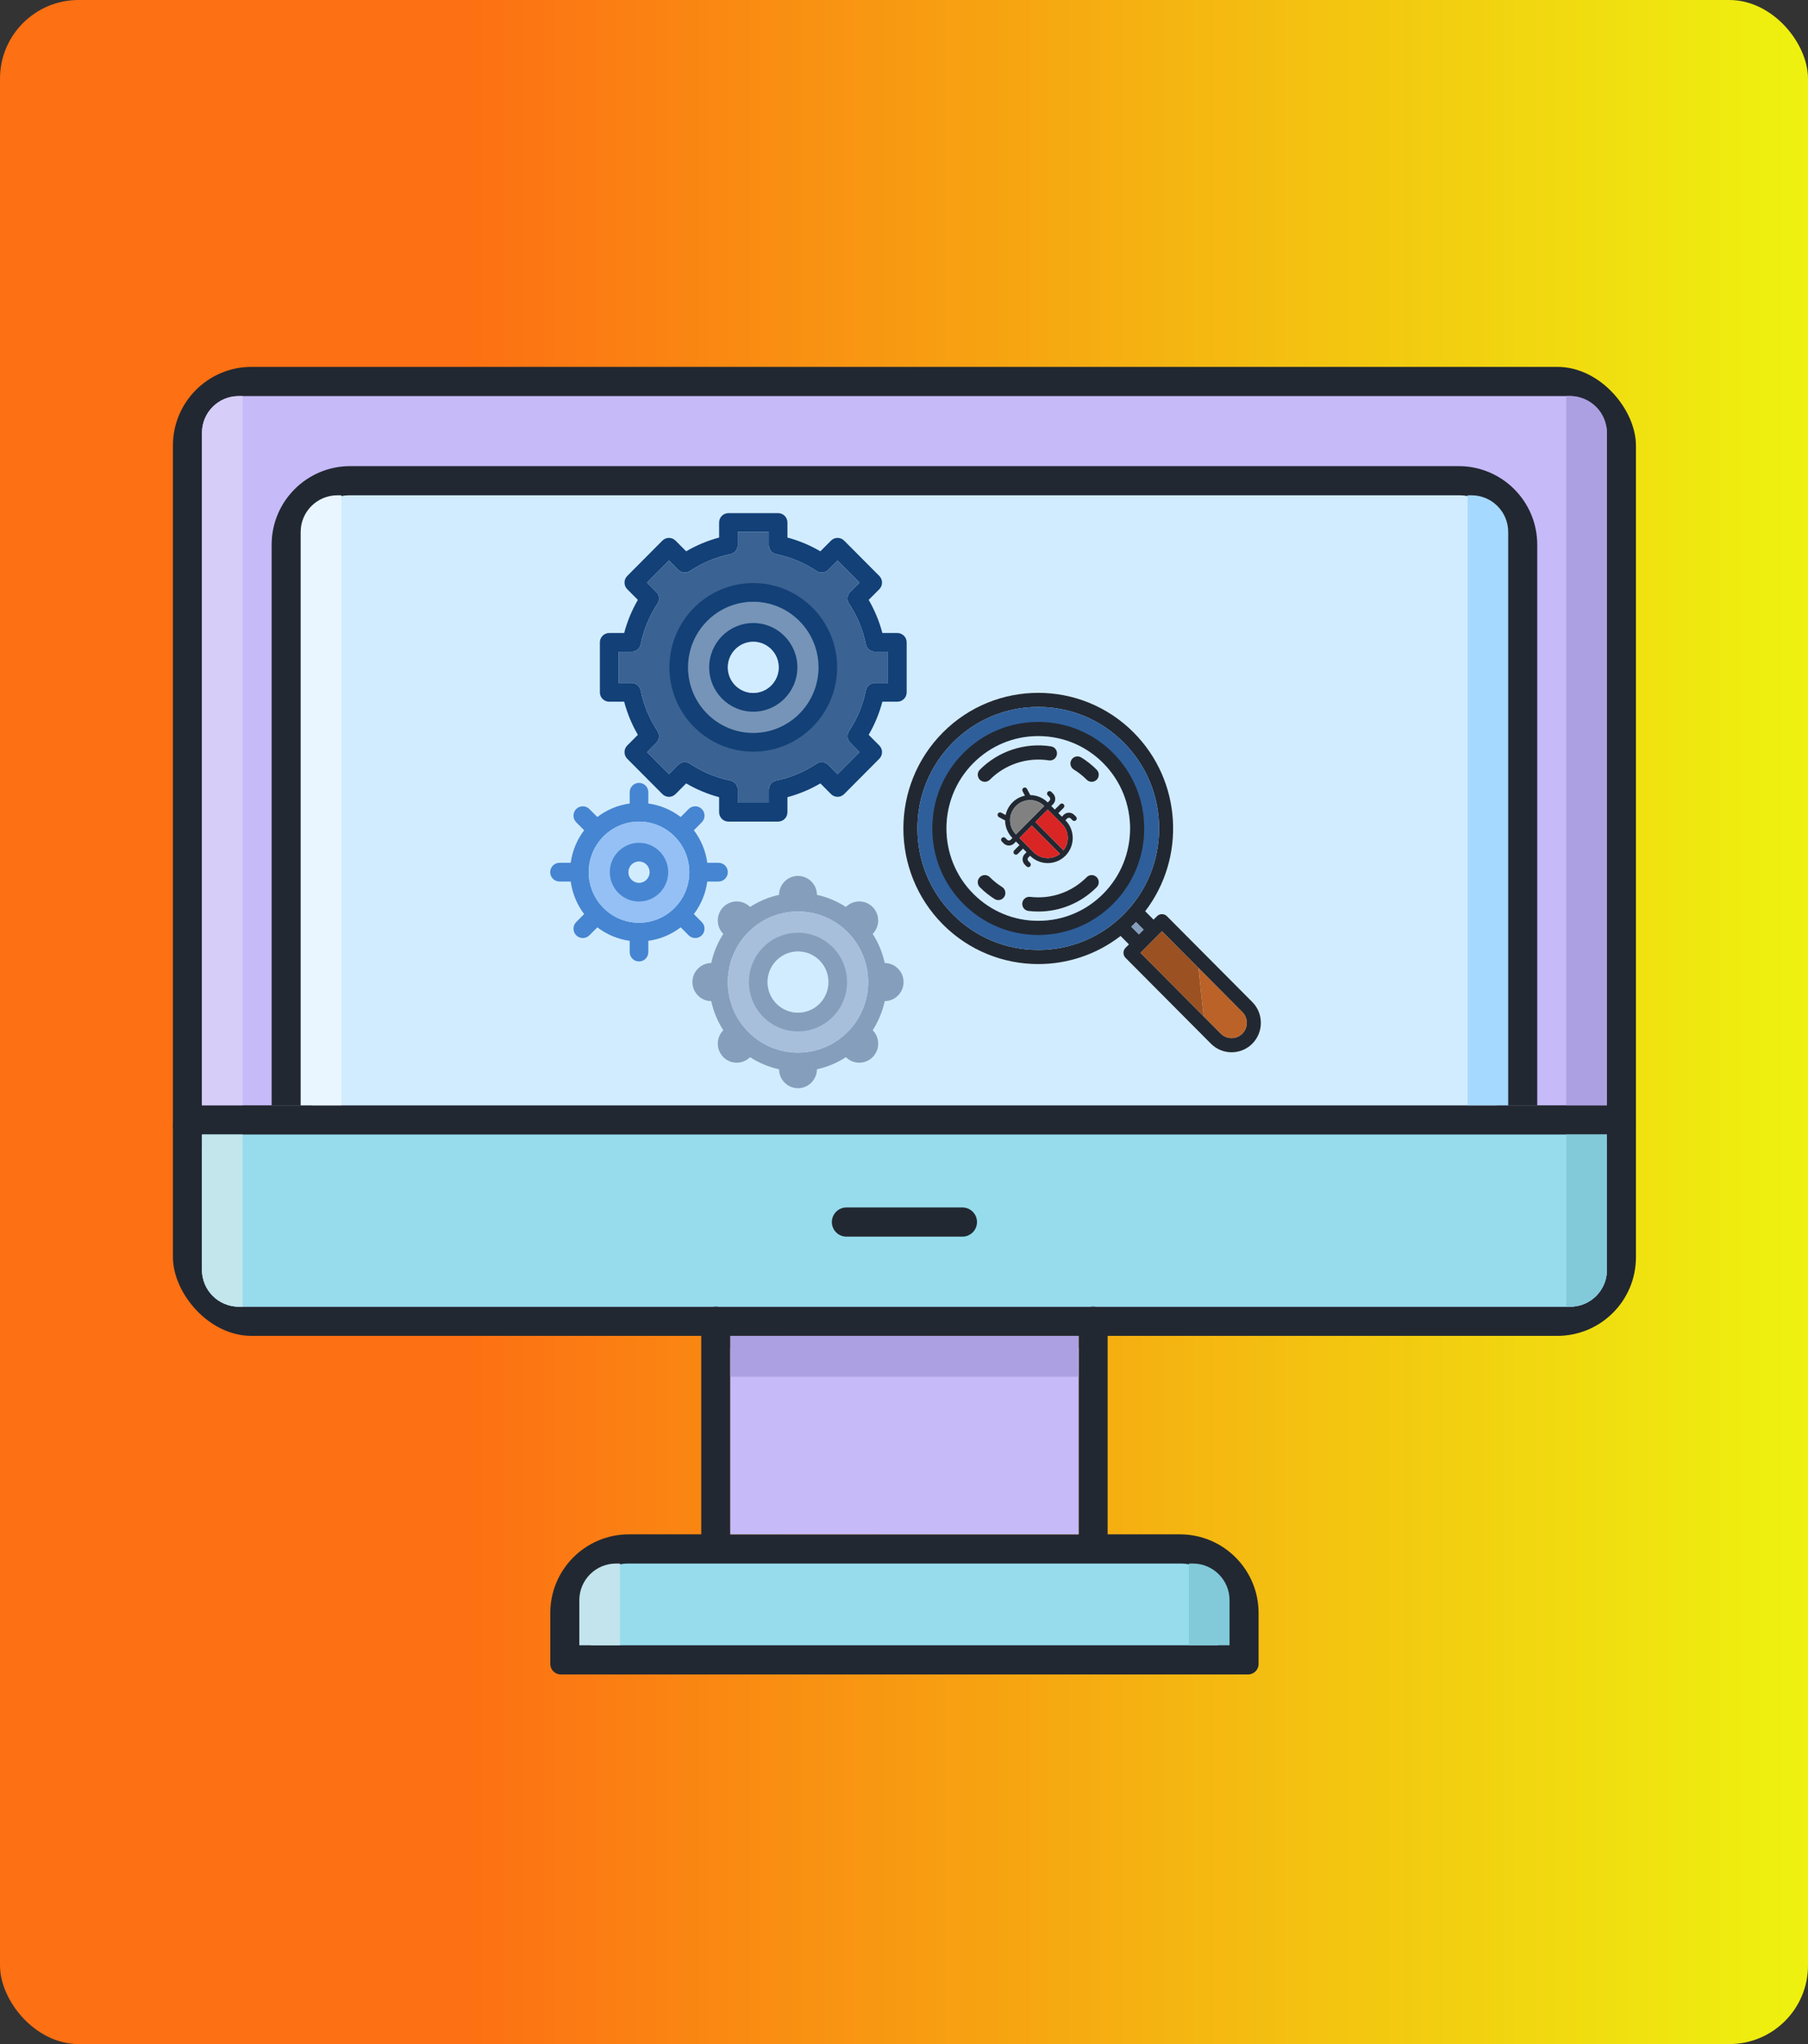 <svg width="345" height="390" viewBox="0 0 345 390" fill="none" xmlns="http://www.w3.org/2000/svg">
<rect x="0" y="0" width="345" height="390" fill="#333333" stroke="none"/>
<rect width="345" height="390" rx="15" fill="url(#paint0_linear_190_86)"/>
<rect x="33" y="70" width="279.167" height="184.881" rx="15" fill="#222831"/>
<rect x="38.539" y="75.569" width="268.089" height="173.744" rx="7" fill="#C6BAF9"/>
<rect x="33" y="210.888" width="279.167" height="7.796" rx="3.898" fill="#222831"/>
<path d="M38.539 216.457H306.628V242.312C306.628 246.178 303.494 249.312 299.628 249.312H45.539C41.673 249.312 38.539 246.178 38.539 242.312V216.457Z" fill="#96DCEC"/>
<path d="M298.874 216.457H306.628V242.312C306.628 246.178 303.494 249.312 299.628 249.312H298.874V216.457Z" fill="#82C9D9"/>
<path d="M38.539 216.457H46.294V249.312H45.539C41.673 249.312 38.539 246.178 38.539 242.312V216.457Z" fill="#C3E5EC"/>
<path d="M298.874 75.569H299.628C303.494 75.569 306.628 78.703 306.628 82.569V210.888H298.874V75.569Z" fill="#ACA0E2"/>
<path d="M38.539 82.569C38.539 78.703 41.673 75.569 45.539 75.569H46.294V210.888H38.539V82.569Z" fill="#D6CEF9"/>
<path d="M51.833 103.934C51.833 95.649 58.548 88.934 66.832 88.934H278.334C286.619 88.934 293.334 95.649 293.334 103.934V210.888H51.833V103.934Z" fill="#222831"/>
<path d="M59.587 101.502C59.587 97.636 62.721 94.502 66.587 94.502H278.58C282.446 94.502 285.58 97.636 285.58 101.502V210.888H59.587V101.502Z" fill="#D2ECFF"/>
<path d="M280.041 94.502H280.795C284.661 94.502 287.795 97.636 287.795 101.502V210.888H280.041V94.502Z" fill="#A5D9FF"/>
<path d="M57.372 101.502C57.372 97.636 60.506 94.502 64.372 94.502H65.126V210.888H57.372V101.502Z" fill="#E9F6FF"/>
<path d="M158.736 233.163C158.736 234.701 159.983 235.947 161.52 235.947H183.647C185.185 235.947 186.431 234.701 186.431 233.163V233.163C186.431 231.625 185.185 230.379 183.647 230.379H161.52C159.983 230.379 158.736 231.625 158.736 233.163V233.163Z" fill="#222831"/>
<path d="M105.007 307.748C105.007 299.464 111.723 292.748 120.007 292.748H225.16C233.444 292.748 240.16 299.464 240.16 307.748V317.478C240.16 318.582 239.264 319.478 238.16 319.478H107.007C105.903 319.478 105.007 318.582 105.007 317.478V307.748Z" fill="#222831"/>
<path d="M112.762 305.317C112.762 301.451 115.896 298.317 119.762 298.317H225.405C229.271 298.317 232.405 301.451 232.405 305.317V313.909H112.762V305.317Z" fill="#96DCEC"/>
<path d="M110.546 305.317C110.546 301.451 113.68 298.317 117.546 298.317H118.301V313.909H110.546V305.317Z" fill="#C3E4EC"/>
<path d="M226.866 298.317H227.621C231.487 298.317 234.621 301.451 234.621 305.317V313.909H226.866V298.317Z" fill="#82C9D9"/>
<path d="M136.58 296.646C135.051 296.646 133.811 295.406 133.811 293.877V252.082C133.811 250.552 135.051 249.312 136.58 249.312V249.312C138.11 249.312 139.35 250.552 139.35 252.082V293.877C139.35 295.406 138.11 296.646 136.58 296.646V296.646Z" fill="#222831"/>
<path d="M208.587 296.646C207.058 296.646 205.818 295.406 205.818 293.877V252.082C205.818 250.552 207.058 249.312 208.587 249.312V249.312C210.117 249.312 211.357 250.552 211.357 252.082V293.877C211.357 295.406 210.117 296.646 208.587 296.646V296.646Z" fill="#222831"/>
<rect x="139.35" y="257.108" width="66.468" height="35.64" fill="#C6BAF9"/>
<rect x="139.35" y="254.881" width="66.468" height="7.796" fill="#ACA0E2"/>
<path d="M155.885 204.036L155.886 204.017C157.883 203.579 159.748 202.786 161.415 201.707L161.434 201.725C162.846 203.113 165.117 203.103 166.516 201.696C167.199 201.01 167.575 200.097 167.575 199.127C167.575 198.17 167.21 197.269 166.545 196.586L166.527 196.567C167.6 194.891 168.39 193.016 168.825 191.009L168.844 191.008C170.817 190.986 172.417 189.365 172.417 187.375C172.417 185.385 170.818 183.764 168.844 183.741L168.825 183.741C168.389 181.733 167.6 179.858 166.527 178.182L166.545 178.163C167.926 176.744 167.916 174.461 166.516 173.054C165.117 171.647 162.846 171.637 161.434 173.025L161.415 173.043C159.748 171.964 157.883 171.171 155.886 170.733L155.885 170.714C155.863 168.729 154.25 167.122 152.271 167.122C150.292 167.122 148.679 168.73 148.657 170.714L148.656 170.733C146.66 171.171 144.795 171.964 143.128 173.043L143.108 173.025C141.697 171.637 139.426 171.647 138.026 173.054C137.344 173.74 136.968 174.652 136.968 175.623C136.968 176.58 137.333 177.48 137.998 178.163L138.015 178.182C136.942 179.858 136.153 181.733 135.718 183.741L135.699 183.741C133.725 183.764 132.126 185.385 132.126 187.375V187.375C132.126 188.346 132.502 189.258 133.184 189.944C133.857 190.621 134.749 190.998 135.699 191.008L135.717 191.009C136.153 193.016 136.942 194.891 138.015 196.567L137.997 196.587C136.617 198.006 136.627 200.289 138.026 201.696C139.426 203.103 141.697 203.113 143.108 201.725L143.127 201.707C144.795 202.786 146.659 203.579 148.656 204.017L148.657 204.035C148.679 206.02 150.291 207.628 152.271 207.628C154.251 207.628 155.863 206.02 155.885 204.036ZM138.881 187.375C138.881 179.939 144.876 173.912 152.271 173.912C159.667 173.912 165.662 179.939 165.662 187.375C165.662 194.81 159.667 200.837 152.271 200.837C144.876 200.837 138.881 194.81 138.881 187.375Z" fill="#859EBC"/>
<path d="M138.881 187.375C138.881 179.939 144.876 173.912 152.271 173.912C159.667 173.912 165.662 179.939 165.662 187.375C165.662 194.81 159.667 200.837 152.271 200.837C144.876 200.837 138.881 194.81 138.881 187.375Z" fill="#A7BFDA"/>
<path d="M128.907 151.507L130.935 149.469C132.915 150.632 135.021 151.512 137.221 152.096V154.969C137.221 155.956 138.017 156.756 138.999 156.756L148.479 156.756C149.46 156.756 150.256 155.956 150.256 154.969V152.096C152.457 151.512 154.562 150.632 156.543 149.469L158.57 151.507C159.264 152.205 160.39 152.205 161.084 151.507L167.787 144.768C168.482 144.07 168.482 142.938 167.787 142.24L165.76 140.202C166.917 138.211 167.792 136.095 168.373 133.882H171.231C172.213 133.882 173.009 133.082 173.009 132.095L173.009 122.564C173.009 121.577 172.213 120.777 171.231 120.777H168.373C167.792 118.565 166.917 116.448 165.76 114.457L167.787 112.419C168.121 112.084 168.308 111.629 168.308 111.155C168.308 110.681 168.121 110.227 167.787 109.891L161.084 103.152C160.39 102.454 159.264 102.454 158.57 103.152L156.543 105.19C154.562 104.027 152.457 103.147 150.257 102.563V99.69C150.257 98.703 149.461 97.903 148.479 97.903H138.999C138.017 97.903 137.221 98.703 137.221 99.69V102.563C135.021 103.147 132.915 104.027 130.935 105.19L128.907 103.152C128.213 102.454 127.088 102.454 126.394 103.152L119.69 109.891C119.357 110.226 119.17 110.681 119.17 111.155C119.17 111.629 119.357 112.083 119.69 112.419L121.718 114.457C120.561 116.448 119.686 118.565 119.105 120.777H116.246C115.265 120.777 114.469 121.577 114.469 122.564L114.469 132.095C114.469 133.082 115.265 133.882 116.246 133.882H119.105C119.686 136.094 120.561 138.211 121.718 140.202L119.69 142.24C118.996 142.938 118.996 144.07 119.69 144.768L126.394 151.507C127.087 152.205 128.213 152.205 128.907 151.507ZM139.352 148.927C136.609 148.367 134.02 147.286 131.657 145.712C130.952 145.243 130.016 145.338 129.419 145.938L127.651 147.716L123.461 143.504L125.229 141.726C125.827 141.125 125.92 140.184 125.454 139.476C123.889 137.1 122.813 134.497 122.256 131.739C122.088 130.906 121.36 130.308 120.514 130.308H118.024V124.351H120.514C121.36 124.351 122.088 123.752 122.256 122.92C122.813 120.162 123.889 117.559 125.454 115.183C125.92 114.474 125.827 113.533 125.229 112.932L123.461 111.155L127.65 106.943L129.418 108.721C130.016 109.321 130.952 109.416 131.657 108.947C134.02 107.373 136.609 106.292 139.352 105.732C140.181 105.563 140.776 104.83 140.776 103.98V101.477H146.701V103.981C146.701 104.83 147.296 105.563 148.125 105.732C150.868 106.292 153.457 107.374 155.82 108.947C156.525 109.416 157.461 109.321 158.059 108.721L159.827 106.943L164.016 111.155L162.248 112.932C161.65 113.533 161.556 114.475 162.023 115.183C163.588 117.559 164.664 120.162 165.221 122.92C165.389 123.753 166.117 124.351 166.963 124.351H169.454L169.454 130.308H166.963C166.118 130.308 165.39 130.907 165.221 131.74C164.664 134.497 163.589 137.1 162.024 139.476C161.557 140.185 161.651 141.126 162.249 141.727L164.017 143.504L159.827 147.716L158.059 145.939C157.462 145.338 156.525 145.243 155.821 145.713C153.457 147.286 150.868 148.368 148.125 148.927C147.297 149.096 146.702 149.829 146.702 150.679V153.182H140.776V150.678C140.776 149.828 140.181 149.096 139.352 148.927Z" fill="#124077"/>
<path d="M139.352 148.927C136.609 148.367 134.02 147.286 131.657 145.712C130.952 145.243 130.016 145.338 129.419 145.938L127.651 147.716L123.461 143.504L125.229 141.726C125.827 141.125 125.92 140.184 125.454 139.476C123.889 137.1 122.813 134.497 122.256 131.739C122.088 130.906 121.36 130.308 120.514 130.308H118.024V124.351H120.514C121.36 124.351 122.088 123.752 122.256 122.92C122.813 120.162 123.889 117.559 125.454 115.183C125.92 114.474 125.827 113.533 125.229 112.932L123.461 111.155L127.65 106.943L129.418 108.721C130.016 109.321 130.952 109.416 131.657 108.947C134.02 107.373 136.609 106.292 139.352 105.732C140.181 105.563 140.776 104.83 140.776 103.98V101.477H146.701V103.981C146.701 104.83 147.296 105.563 148.125 105.732C150.868 106.292 153.457 107.374 155.82 108.947C156.525 109.416 157.461 109.321 158.059 108.721L159.827 106.943L164.016 111.155L162.248 112.932C161.65 113.533 161.556 114.475 162.023 115.183C163.588 117.559 164.664 120.162 165.221 122.92C165.389 123.753 166.117 124.351 166.963 124.351H169.454L169.454 130.308H166.963C166.118 130.308 165.39 130.907 165.221 131.74C164.664 134.497 163.589 137.1 162.024 139.476C161.557 140.185 161.651 141.126 162.249 141.727L164.017 143.504L159.827 147.716L158.059 145.939C157.462 145.338 156.525 145.243 155.821 145.713C153.457 147.286 150.868 148.368 148.125 148.927C147.297 149.096 146.702 149.829 146.702 150.679V153.182H140.776V150.678C140.776 149.828 140.181 149.096 139.352 148.927Z" fill="#3A6292"/>
<path d="M159.737 127.329C159.737 118.461 152.56 111.246 143.739 111.246C134.918 111.246 127.741 118.461 127.741 127.329C127.741 136.198 134.918 143.413 143.739 143.413C152.56 143.413 159.737 136.198 159.737 127.329ZM131.296 127.329C131.296 120.432 136.878 114.82 143.739 114.82C150.6 114.82 156.182 120.432 156.182 127.329C156.182 134.227 150.6 139.839 143.739 139.839C136.878 139.839 131.296 134.227 131.296 127.329Z" fill="#124077"/>
<path d="M131.296 127.329C131.296 120.432 136.878 114.82 143.739 114.82C150.6 114.82 156.182 120.432 156.182 127.329C156.182 134.227 150.6 139.839 143.739 139.839C136.878 139.839 131.296 134.227 131.296 127.329Z" fill="#7694B7"/>
<path d="M123.712 181.656V179.507C126.012 179.193 128.124 178.281 129.888 176.93L131.403 178.453C132.098 179.151 133.223 179.151 133.917 178.453C134.611 177.755 134.611 176.624 133.917 175.926L132.402 174.403C133.746 172.629 134.653 170.505 134.965 168.194H137.103C138.085 168.194 138.88 167.394 138.88 166.406C138.88 165.419 138.085 164.619 137.103 164.619H134.965C134.653 162.307 133.746 160.184 132.402 158.41L133.917 156.887C134.611 156.189 134.611 155.058 133.917 154.36C133.223 153.662 132.098 153.662 131.403 154.36L129.888 155.883C128.124 154.532 126.012 153.62 123.712 153.306V151.157C123.712 150.17 122.916 149.37 121.935 149.37C120.953 149.37 120.157 150.17 120.157 151.157V153.306C117.857 153.62 115.745 154.532 113.981 155.883L112.466 154.36C111.772 153.662 110.646 153.662 109.952 154.36C109.605 154.709 109.431 155.166 109.431 155.624C109.431 156.081 109.605 156.538 109.952 156.887L111.467 158.41C110.123 160.184 109.216 162.308 108.904 164.62H106.766C105.785 164.62 104.989 165.42 104.989 166.407C104.989 167.394 105.785 168.194 106.766 168.194H108.904C109.216 170.506 110.123 172.629 111.467 174.403L109.952 175.926C109.605 176.275 109.431 176.732 109.431 177.19C109.431 177.647 109.605 178.105 109.952 178.453C110.646 179.151 111.772 179.151 112.466 178.454L113.981 176.931C115.745 178.282 117.857 179.193 120.157 179.507V181.656C120.157 182.644 120.953 183.444 121.935 183.444C122.916 183.444 123.712 182.643 123.712 181.656ZM112.336 166.406C112.336 161.085 116.642 156.756 121.935 156.756C127.227 156.756 131.533 161.085 131.533 166.406C131.533 171.728 127.227 176.057 121.935 176.057C116.642 176.057 112.336 171.728 112.336 166.406Z" fill="#4685D1"/>
<path d="M112.336 166.406C112.336 161.085 116.642 156.756 121.935 156.756C127.227 156.756 131.533 161.085 131.533 166.406C131.533 171.728 127.227 176.057 121.935 176.057C116.642 176.057 112.336 171.728 112.336 166.406Z" fill="#94C0F5"/>
<path d="M152.152 127.33C152.152 122.665 148.378 118.871 143.739 118.871C139.099 118.871 135.325 122.665 135.325 127.33C135.325 131.994 139.099 135.788 143.739 135.788C148.378 135.788 152.152 131.994 152.152 127.33ZM138.88 127.33C138.88 124.636 141.06 122.445 143.739 122.445C146.418 122.445 148.597 124.636 148.597 127.33C148.597 130.023 146.418 132.214 143.739 132.214C141.06 132.214 138.88 130.023 138.88 127.33Z" fill="#124077"/>
<path d="M138.88 127.33C138.88 124.636 141.06 122.445 143.739 122.445C146.418 122.445 148.597 124.636 148.597 127.33C148.597 130.023 146.418 132.214 143.739 132.214C141.06 132.214 138.88 130.023 138.88 127.33Z" fill="#D2ECFF"/>
<path d="M127.504 166.406C127.504 163.319 125.006 160.807 121.935 160.807C118.864 160.807 116.365 163.319 116.365 166.406C116.365 169.494 118.864 172.006 121.935 172.006C125.006 172.006 127.504 169.494 127.504 166.406ZM119.92 166.406C119.92 165.29 120.824 164.381 121.935 164.381C123.046 164.381 123.949 165.29 123.949 166.406C123.949 167.523 123.046 168.432 121.935 168.432C120.824 168.432 119.92 167.523 119.92 166.406Z" fill="#4685D1"/>
<path d="M119.92 166.406C119.92 165.29 120.824 164.381 121.935 164.381C123.046 164.381 123.949 165.29 123.949 166.406C123.949 167.523 123.046 168.432 121.935 168.432C120.824 168.432 119.92 167.523 119.92 166.406Z" fill="#D2ECFF"/>
<path d="M161.633 187.375C161.633 182.185 157.433 177.963 152.271 177.963C147.109 177.963 142.91 182.185 142.91 187.375C142.91 192.564 147.109 196.786 152.271 196.786C157.433 196.786 161.633 192.564 161.633 187.375ZM146.465 187.375C146.465 184.155 149.07 181.537 152.271 181.537C155.473 181.537 158.078 184.155 158.078 187.375C158.078 190.594 155.473 193.212 152.271 193.212C149.07 193.212 146.465 190.594 146.465 187.375Z" fill="#859EBC"/>
<path d="M146.465 187.375C146.465 184.155 149.07 181.537 152.271 181.537C155.473 181.537 158.078 184.155 158.078 187.375C158.078 190.594 155.473 193.212 152.271 193.212C149.07 193.212 146.465 190.594 146.465 187.375Z" fill="#D2ECFF"/>
<path d="M238.961 191.185L222.675 174.811C222.149 174.283 221.297 174.283 220.772 174.811L220.12 175.466L218.522 173.859C226.302 163.715 225.57 149.055 216.326 139.762C206.286 129.668 189.951 129.668 179.912 139.762C169.872 149.855 169.872 166.278 179.912 176.371C184.932 181.417 191.525 183.941 198.119 183.941C203.668 183.941 209.217 182.153 213.828 178.579L215.426 180.185L214.774 180.84C214.522 181.094 214.38 181.438 214.38 181.797C214.38 182.156 214.522 182.5 214.774 182.754L231.061 199.128C232.15 200.223 233.581 200.77 235.011 200.77C236.442 200.77 237.873 200.223 238.962 199.128C241.14 196.938 241.14 193.375 238.961 191.185ZM181.815 174.457C177.46 170.079 175.061 164.258 175.061 158.066C175.061 151.875 177.46 146.053 181.815 141.675C186.17 137.297 191.96 134.886 198.119 134.886C204.277 134.886 210.068 137.297 214.422 141.675C218.777 146.053 221.176 151.875 221.176 158.066C221.176 164.258 218.777 170.079 214.422 174.457C210.067 178.836 204.277 181.247 198.119 181.247C191.96 181.247 186.17 178.836 181.815 174.457ZM215.876 176.812C216.027 176.667 216.177 176.52 216.326 176.371C216.474 176.221 216.62 176.07 216.764 175.919L218.217 177.379L217.329 178.272L215.876 176.812ZM237.058 197.215C235.929 198.349 234.093 198.349 232.964 197.215L229.679 193.912L217.629 181.797L221.723 177.681L228.686 184.681L237.058 193.098C238.187 194.233 238.187 196.08 237.058 197.215Z" fill="#222831"/>
<path d="M215.876 176.812C216.027 176.667 216.177 176.52 216.326 176.371C216.474 176.221 216.62 176.07 216.764 175.919L218.217 177.379L217.329 178.272L215.876 176.812Z" fill="#859EBC"/>
<path d="M181.815 174.457C177.46 170.079 175.061 164.258 175.061 158.066C175.061 151.875 177.46 146.053 181.815 141.675C186.17 137.297 191.96 134.886 198.119 134.886C204.277 134.886 210.068 137.297 214.422 141.675C218.777 146.053 221.176 151.875 221.176 158.066C221.176 164.258 218.777 170.079 214.422 174.457C210.067 178.836 204.277 181.247 198.119 181.247C191.96 181.247 186.17 178.836 181.815 174.457Z" fill="#2E5F9B"/>
<path d="M221.723 177.681L217.629 181.797L229.679 193.912L228.686 184.681L221.723 177.681Z" fill="#9B5121"/>
<path d="M232.964 197.215C234.093 198.349 235.929 198.349 237.058 197.215C238.187 196.08 238.187 194.233 237.058 193.098L228.686 184.681L229.679 193.912L232.964 197.215Z" fill="#BA6228"/>
<path d="M212.415 143.693C208.596 139.854 203.519 137.74 198.119 137.74C192.718 137.74 187.641 139.854 183.822 143.693C180.004 147.532 177.9 152.637 177.9 158.066C177.9 163.496 180.004 168.6 183.822 172.439C187.641 176.279 192.718 178.393 198.119 178.393C203.519 178.393 208.596 176.279 212.415 172.439C216.234 168.6 218.337 163.496 218.337 158.066C218.337 152.637 216.234 147.532 212.415 143.693ZM210.512 170.526C207.202 173.854 202.8 175.687 198.119 175.687C193.437 175.687 189.036 173.854 185.725 170.526C178.892 163.656 178.892 152.477 185.725 145.606C189.036 142.278 193.437 140.446 198.119 140.446C202.8 140.446 207.202 142.278 210.512 145.606C217.346 152.477 217.346 163.656 210.512 170.526Z" fill="#222831"/>
<path d="M210.512 170.526C207.202 173.854 202.8 175.687 198.119 175.687C193.437 175.687 189.036 173.854 185.725 170.526C178.892 163.656 178.892 152.477 185.725 145.606C189.036 142.278 193.437 140.446 198.119 140.446C202.8 140.446 207.202 142.278 210.512 145.606C217.346 152.477 217.346 163.656 210.512 170.526Z" fill="#D2ECFF"/>
<path d="M206.302 144.514C205.667 144.126 204.84 144.328 204.453 144.967C204.067 145.605 204.269 146.438 204.904 146.826C205.793 147.369 206.621 148.024 207.364 148.771C207.627 149.035 207.971 149.167 208.316 149.167C208.66 149.167 209.004 149.035 209.267 148.771C209.793 148.243 209.793 147.386 209.267 146.858C208.372 145.958 207.375 145.169 206.302 144.514Z" fill="#222831"/>
<path d="M187.922 149.167C188.266 149.167 188.61 149.035 188.873 148.771C191.814 145.814 196.027 144.434 200.142 145.078C200.877 145.194 201.565 144.688 201.679 143.95C201.793 143.211 201.291 142.52 200.557 142.405C195.595 141.628 190.516 143.293 186.97 146.858C186.445 147.386 186.445 148.243 186.97 148.771C187.233 149.035 187.577 149.167 187.922 149.167V149.167Z" fill="#222831"/>
<path d="M191.21 169.231C190.368 168.703 189.582 168.074 188.873 167.361C188.348 166.833 187.495 166.833 186.97 167.361C186.445 167.89 186.445 168.746 186.97 169.275C187.823 170.132 188.771 170.89 189.787 171.527C190.008 171.666 190.254 171.732 190.497 171.732C190.946 171.732 191.385 171.506 191.641 171.094C192.034 170.461 191.841 169.626 191.21 169.231V169.231Z" fill="#222831"/>
<path d="M207.364 167.361C204.513 170.228 200.578 171.598 196.569 171.119C195.831 171.031 195.161 171.561 195.074 172.303C194.986 173.045 195.514 173.718 196.252 173.806C196.885 173.882 197.516 173.919 198.143 173.919C202.305 173.919 206.279 172.278 209.267 169.274C209.793 168.746 209.793 167.889 209.267 167.361C208.742 166.833 207.89 166.833 207.364 167.361V167.361Z" fill="#222831"/>
<path d="M190.41 155.255C190.47 155.143 190.571 155.06 190.692 155.023C190.813 154.986 190.943 154.999 191.055 155.059L191.895 155.509C192.085 154.599 192.535 153.765 193.189 153.109C193.868 152.427 194.702 151.992 195.577 151.808L195.128 150.963C195.098 150.908 195.079 150.847 195.073 150.784C195.066 150.721 195.072 150.658 195.09 150.597C195.108 150.537 195.138 150.48 195.178 150.431C195.217 150.382 195.266 150.342 195.322 150.312C195.377 150.282 195.438 150.264 195.501 150.258C195.563 150.251 195.626 150.258 195.686 150.276C195.747 150.295 195.802 150.325 195.851 150.366C195.899 150.406 195.939 150.456 195.968 150.512L196.603 151.706C197.853 151.716 199.048 152.22 199.93 153.109L200.267 152.77C200.356 152.68 200.406 152.558 200.406 152.431C200.406 152.304 200.356 152.182 200.267 152.092L199.93 151.754C199.84 151.664 199.79 151.542 199.79 151.415C199.79 151.288 199.84 151.166 199.93 151.076C200.019 150.986 200.14 150.936 200.267 150.936C200.393 150.936 200.514 150.986 200.604 151.076L200.941 151.415C201.209 151.684 201.36 152.05 201.36 152.431C201.36 152.813 201.209 153.178 200.941 153.448L200.604 153.787L201.278 154.464L202.289 153.448C202.378 153.358 202.5 153.307 202.626 153.307C202.752 153.307 202.874 153.358 202.963 153.448C203.052 153.538 203.103 153.66 203.103 153.787C203.103 153.914 203.052 154.036 202.963 154.125L201.952 155.142L202.626 155.82L202.963 155.481C203.231 155.211 203.595 155.06 203.974 155.06C204.353 155.06 204.717 155.211 204.985 155.481L205.322 155.82C205.411 155.909 205.462 156.031 205.462 156.158C205.462 156.285 205.411 156.407 205.322 156.497C205.233 156.587 205.112 156.638 204.985 156.638C204.859 156.638 204.737 156.587 204.648 156.497L204.311 156.158C204.222 156.069 204.1 156.018 203.974 156.018C203.848 156.018 203.726 156.069 203.637 156.158L203.3 156.497C204.194 157.396 204.696 158.615 204.696 159.885C204.696 161.156 204.194 162.375 203.3 163.274C202.406 164.172 201.194 164.677 199.93 164.677C198.666 164.677 197.453 164.172 196.56 163.274L196.223 163.613C196.133 163.702 196.083 163.824 196.083 163.951C196.083 164.078 196.133 164.2 196.223 164.29L196.56 164.629C196.649 164.719 196.699 164.841 196.699 164.968C196.699 165.095 196.649 165.217 196.56 165.307C196.47 165.397 196.349 165.447 196.223 165.447C196.096 165.447 195.975 165.397 195.886 165.307L195.549 164.968C195.28 164.698 195.13 164.333 195.13 163.951C195.13 163.57 195.28 163.204 195.549 162.935L195.886 162.596L195.212 161.918L194.2 162.935C194.111 163.025 193.99 163.075 193.863 163.075C193.737 163.075 193.616 163.025 193.526 162.935C193.437 162.845 193.387 162.723 193.387 162.596C193.387 162.469 193.437 162.347 193.526 162.257L194.538 161.241L193.863 160.563L193.526 160.902C193.258 161.172 192.895 161.323 192.515 161.323C192.136 161.323 191.772 161.172 191.504 160.902L191.167 160.563C191.078 160.473 191.028 160.351 191.028 160.224C191.028 160.097 191.078 159.975 191.167 159.885C191.257 159.796 191.378 159.745 191.504 159.745C191.631 159.745 191.752 159.796 191.841 159.885L192.178 160.224C192.268 160.314 192.389 160.365 192.515 160.365C192.642 160.365 192.763 160.314 192.852 160.224L193.189 159.885C192.27 158.961 191.805 157.752 191.793 156.541L190.606 155.903C190.495 155.843 190.411 155.741 190.375 155.62C190.338 155.498 190.351 155.367 190.41 155.255ZM194.538 159.885L197.234 162.596C197.89 163.257 198.764 163.654 199.691 163.712C200.618 163.771 201.535 163.487 202.269 162.915L196.897 157.514L194.538 159.885ZM197.571 156.836L202.943 162.237C203.512 161.499 203.794 160.578 203.736 159.646C203.678 158.714 203.283 157.835 202.626 157.175L199.93 154.464L197.571 156.836ZM199.256 153.787C198.877 153.405 198.422 153.108 197.92 152.915C197.419 152.723 196.882 152.639 196.347 152.67C195.41 152.721 194.526 153.119 193.863 153.787C193.199 154.452 192.803 155.342 192.752 156.284C192.722 156.822 192.805 157.361 192.996 157.865C193.188 158.369 193.483 158.827 193.863 159.208L199.256 153.787Z" fill="#222831"/>
<path d="M197.571 156.836L202.943 162.237C203.512 161.499 203.794 160.578 203.736 159.646C203.678 158.714 203.283 157.835 202.626 157.175L199.93 154.464L197.571 156.836Z" fill="#DA2525"/>
<path d="M194.538 159.885L197.234 162.596C197.89 163.257 198.764 163.654 199.691 163.712C200.618 163.771 201.535 163.487 202.269 162.915L196.897 157.514L194.538 159.885Z" fill="#DA2525"/>
<path d="M199.256 153.787C198.877 153.405 198.422 153.108 197.92 152.915C197.419 152.723 196.882 152.639 196.347 152.67C195.41 152.721 194.526 153.119 193.863 153.787C193.199 154.452 192.803 155.342 192.752 156.284C192.722 156.822 192.805 157.361 192.996 157.865C193.188 158.369 193.483 158.827 193.863 159.208L199.256 153.787Z" fill="#818181"/>
<defs>
<linearGradient id="paint0_linear_190_86" x1="89" y1="195" x2="345" y2="195" gradientUnits="userSpaceOnUse">
<stop stop-color="#FD7013"/>
<stop offset="1" stop-color="#EEF20F"/>
</linearGradient>
</defs>
</svg>
